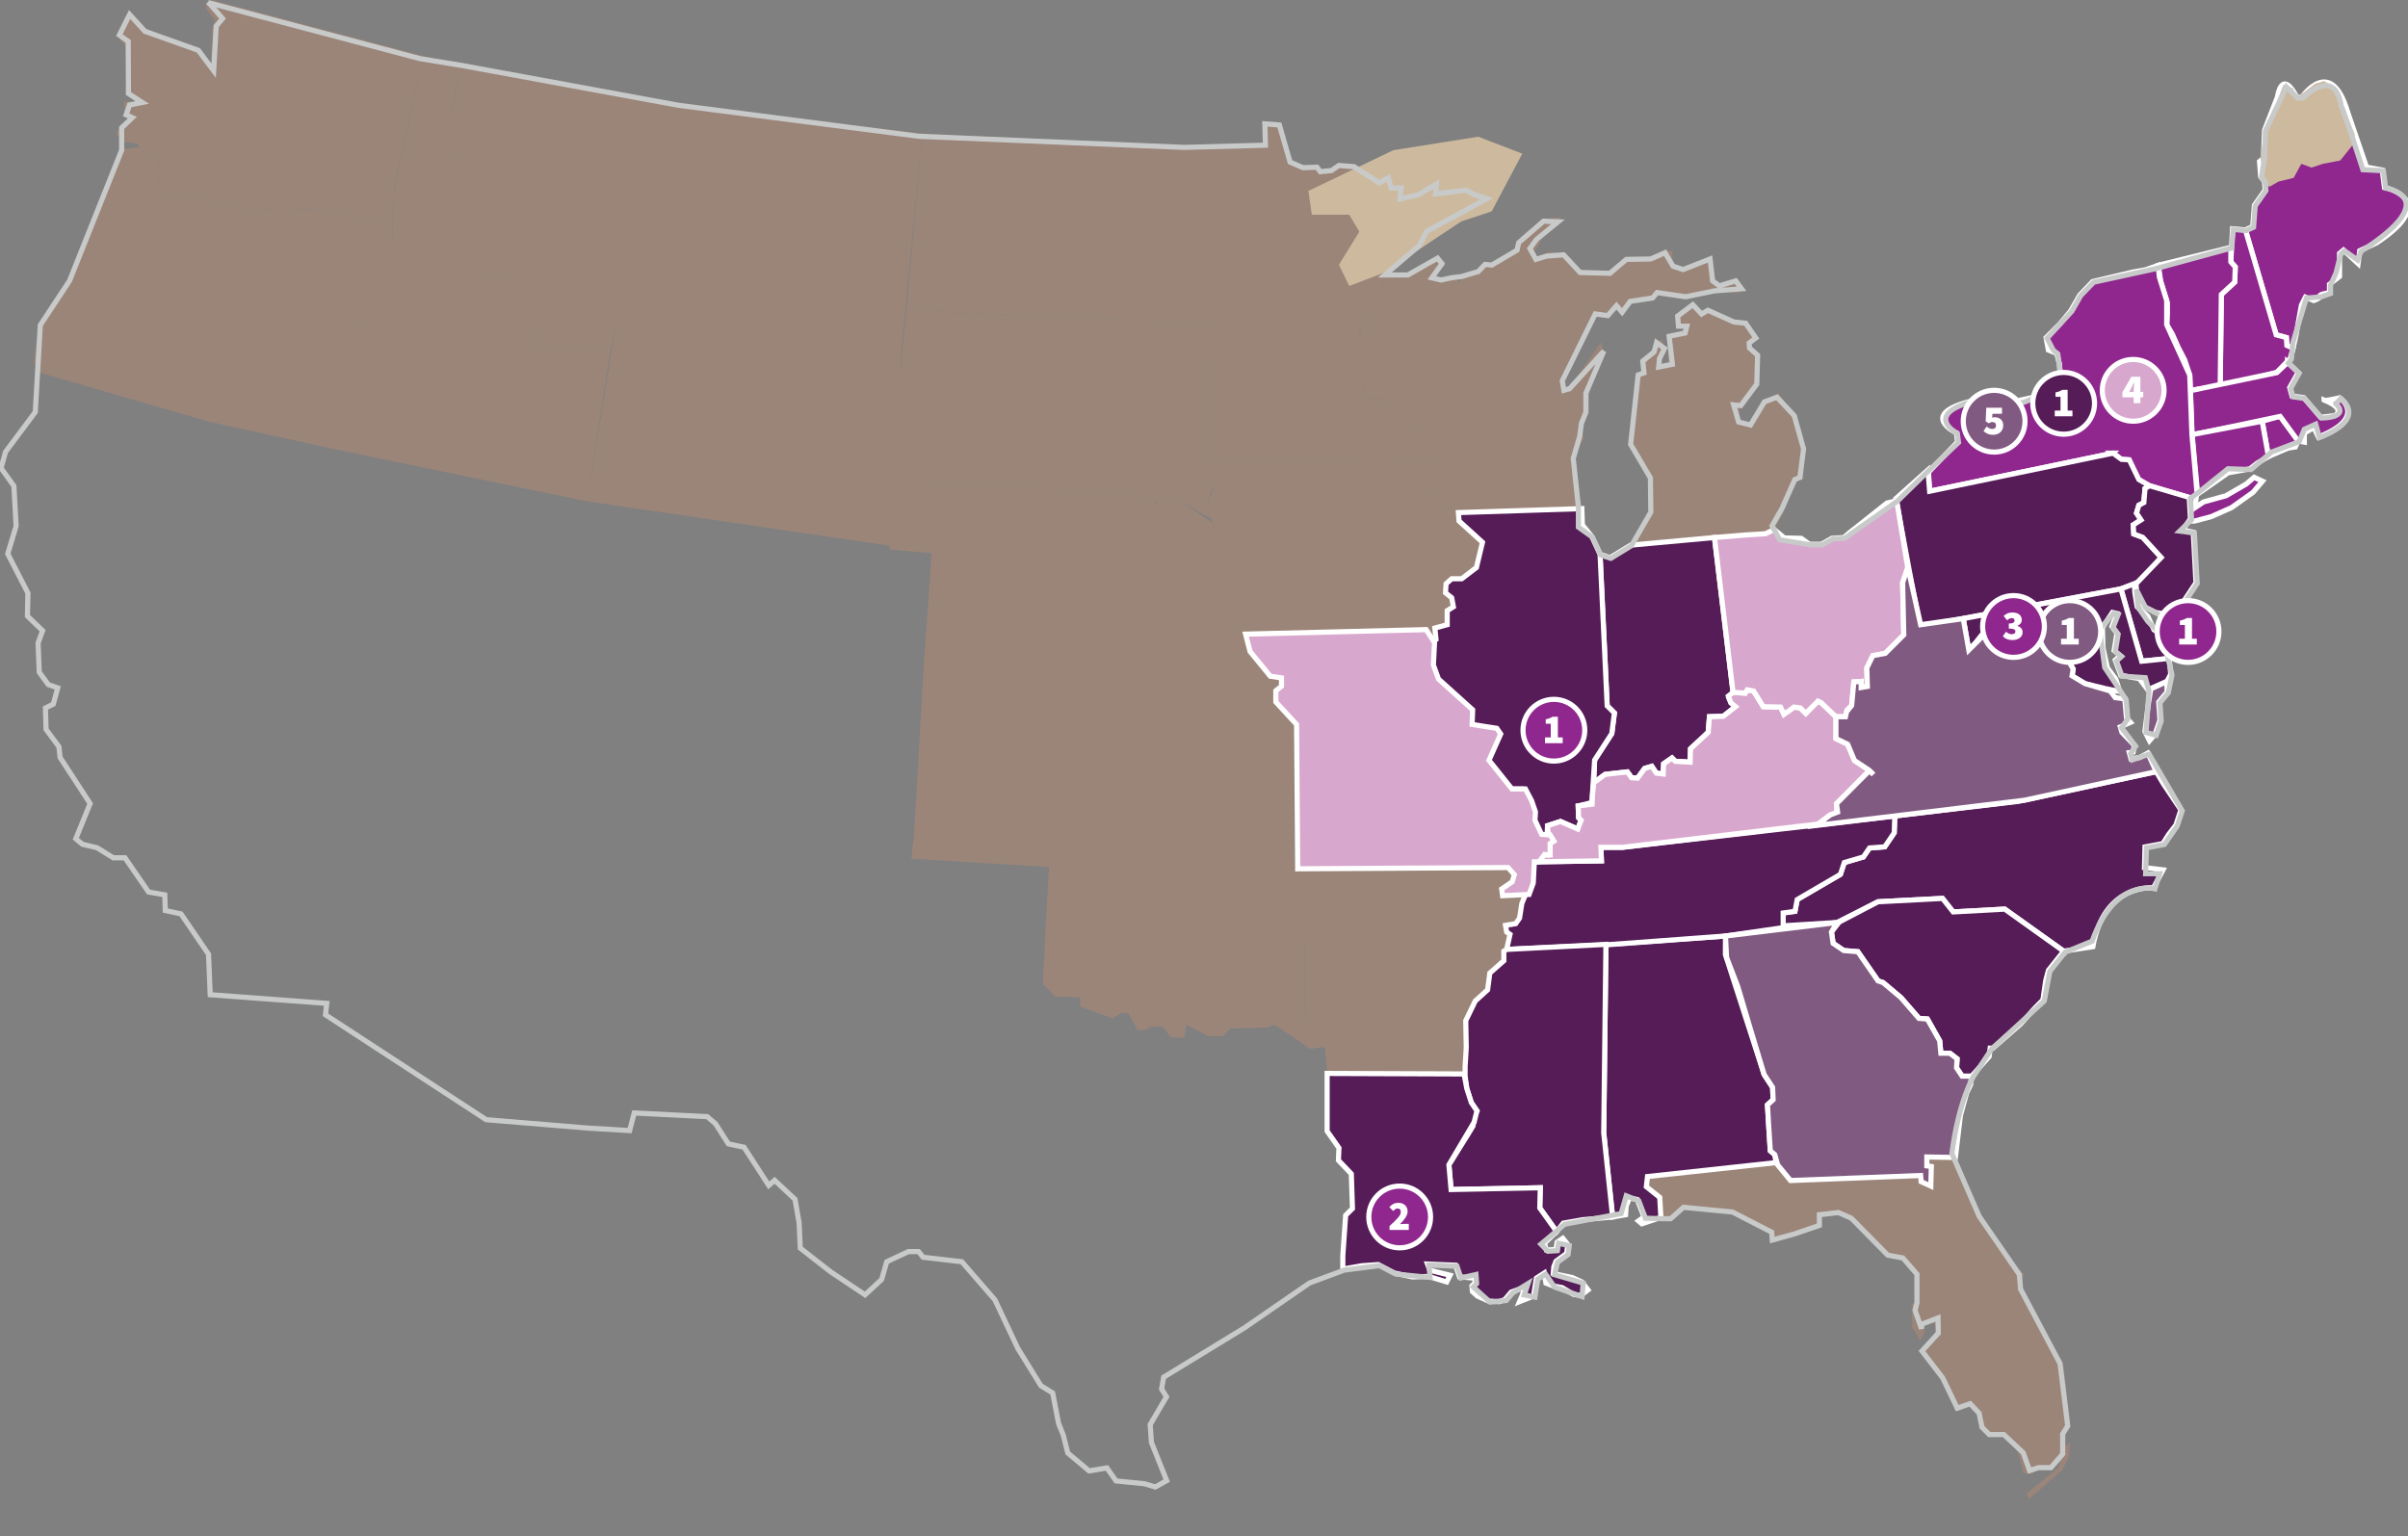 <?xml version="1.0" encoding="UTF-8"?>
<svg id="Layer_1" xmlns="http://www.w3.org/2000/svg" version="1.1" viewBox="0 0 230 146.77">
  <rect x="0" y="0" width="230" height="146.77" fill="#808080" stroke="none"/>
  <!-- Generator: Adobe Illustrator 29.6.0, SVG Export Plug-In . SVG Version: 2.1.1 Build 207)  -->
  <defs>
    <style>
      .st0, .st1 {
        fill: #815a82;
      }

      .st2 {
        fill: #cdba9e;
      }

      .st3 {
        fill: #9b8579;
      }

      .st4 {
        fill: #551c57;
      }

      .st4, .st5, .st1, .st6, .st7 {
        stroke-width: .49px;
      }

      .st4, .st5, .st1, .st7 {
        stroke: #fff;
      }

      .st5 {
        fill: #d8a7cd;
      }

      .st8 {
        fill: #fff;
      }

      .st6 {
        fill: none;
        stroke: #c8caca;
      }

      .st7 {
        fill: #90278e;
      }
    </style>
  </defs>
  <g>
    <path class="st7" d="M219.02,33.27l-.13-.06-.46-.21-.05-.75-.97-.27-2.94-10.02.7-.32.16-2.03,1.02-1.45-.05-.8-.37-.48-.11-1.45.37-.32.11-2.68,1.23-3.16s.37-2.84,1.87.05l.48-.05s2.73-4.02,4.34,1.39l1.82,5.31,1.5.27.21,1.66s5.52,1.18-.75,5.3l-1.61.75-.16,1.23-1.39-1.29-.38.32v2.2l-.96.75v.8s-1.07.16-.91.32-.59.43-.59.43l-.8-.32-.38.75-.53,2.95-.27,1.18h0Z"/>
    <polygon class="st7" points="218.75 34.24 217.47 35.57 215.43 36.11 212.7 36.75 212.06 36.91 212.17 28.13 213.45 26.95 213.5 25.5 213.08 25.02 213.24 21.86 214.47 21.97 217.41 31.99 218.38 32.25 218.43 33 219.02 33.27 218.75 34.24"/>
    <polygon class="st7" points="213.08 23.63 206.16 25.34 206.38 26.9 207.02 28.93 207.02 29.95 206.97 31.02 207.5 31.93 208.04 33.16 208.68 34.4 209.16 35.84 209.22 37.29 212.06 36.91 212.17 28.13 213.45 26.95 213.5 25.5 213.08 25.02 213.08 23.63"/>
    <polygon class="st7" points="216.67 43.61 216.07 40.24 217.79 39.76 219.51 42.11 219.24 42.7 218.54 42.81 216.67 43.61"/>
    <path class="st7" d="M218.49,34.61l1.02.97-.81,1.45.22.8,1.12.16,1.61,1.88,1.34-.16s1.23-.59-1.02-1.5c0,.16,1.5-.21,1.5-.21,0,0,2.73,1.87-2.03,3.75l-.43-.91-.91.54v.86l-.59-.1-1.72-2.36-8.41,1.77-.16-4.23,8.25-1.72,1.02-.96v-.03Z"/>
    <polygon class="st7" points="209.91 47.2 209.38 41.52 216.07 40.24 216.67 43.61 215.59 44.25 214.9 44.79 212.81 45.17 209.91 47.2"/>
    <path class="st7" d="M201.83,43.29l-17.52,3.64-.11-1.82,2.78-2.89-.11-.86s-3.64-1.71,1.23-3c-.16.16,3.11.05,3.11.05l.75.21.91-.37,1.45-.32,1.39-1.66,1.07-.21-.06-1.23-.27-1.07-.8-.32-.22-1.18,1.34-1.34,1.02-1.23.86-1.5,1.23-1.29,2.03-.48,1.82-.43,1.18-.21,1.23-.43.11,1.12.7,2.25v2.3l2.2,4.82.21,5.68.48,5.47-.11.86-.06.64.81-.54,2.14-.59,1.93-1.12.75-.64.8.37-.91,1.07-2.04,1.45-1.93.86-1.61.43h-.59l.05-2.25-3.8-1.13-1.02-.59-.54-.91-.37-.97-.75-.05-.8-.59h.04Z"/>
  </g>
  <g>
    <polygon class="st3" points="195.77 140.1 194.59 140.1 194.11 140.8 193.25 140.75 192.99 139.51 192.72 138.66 191.27 136.94 189.88 136.94 189.18 136.24 188.91 134.91 188.05 133.99 187.47 134.05 187.41 134.48 186.82 134.42 185.43 131.53 183.45 128.96 185 127.24 184.79 126.44 183.45 126.39 183.4 126.82 183.88 127.08 183.4 128.1 183.13 127.56 182.64 126.82 182.59 124.62 182.97 124.35 182.97 121.62 181.63 120.06 180.18 119.8 176.7 116.26 175.47 115.73 173.64 115.94 173.64 116.96 171.13 118.19 169.14 118.35 169.09 117.6 165.34 115.67 160.79 115.62 159.45 116.31 158.64 116.31 158.53 114.39 157.25 113.37 157.36 112.4 169.79 111.06 171.02 112.78 183.29 112.3 183.5 112.89 184.42 113.31 184.47 111.44 184.04 111.38 184.04 110.53 186.77 110.58 187.09 112.03 188.91 116.1 192.07 120.44 193.31 121.72 193.15 122.47 192.88 123.07 197.06 130.24 197.7 135.55 197.59 136.51 196.9 136.89 196.95 138.44 197.7 137.8 197.65 139.08 197 140.42 193.79 143.21 193.58 142.67 196.63 140.21 196.79 139.57 195.77 140.1"/>
    <polygon class="st3" points="87.41 78.94 109.19 80.65 123.62 80.69 123.7 83.5 124.62 90.17 124.58 99.81 121.73 97.89 121.14 98.15 117.49 98.26 116.8 99.01 115.35 98.96 113.32 97.89 113.1 99.17 111.82 99.07 111.01 98.05 109.89 98.1 109.51 98.37 108.65 98.42 107.8 96.81 107.1 96.76 106.3 97.3 103.19 96.17 103.14 95.26 100.78 95.21 99.6 93.97 100.19 82.83 87.04 82.03 87.41 78.94"/>
    <polygon class="st3" points="139.84 102.6 126.76 102.55 126.55 100.03 125.1 100.19 124.58 99.81 124.62 90.17 123.62 83.7 123.66 83.02 143.75 82.9 144.35 83.58 144.15 84.26 143.15 84.95 143.23 85.59 145.76 85.47 145.36 86.31 145.14 87.71 144.77 88.24 143.8 88.4 143.91 89.04 144.23 89.26 143.91 90.7 143.64 90.87 143.64 91.78 142.3 92.96 142.09 94.56 140.91 95.63 140 97.51 140.05 100.34 139.84 102.6"/>
    <polygon class="st3" points="123.62 80.69 108.82 80.74 87.3 79.72 88.26 63.22 116.55 59.92 124.92 58.78 125.99 64.77 125.99 65.58 125.46 66.01 125.46 67.08 123.55 69.22 123.62 80.69"/>
    <path class="st3" d="M136.67,44.04l-.11-1.88-2.89-2.41-.59-.91h-.8l-.16-.7h-1.12l-.75-.86-.16-2.84.32-.8.05-.8-.7-.75.32-.64,1.93-2.2.21-3.05s2.36.05,2.2,0,2.84-1.61,2.84-1.61l.8.38-.96,1.39.48.32,1.02-.21,1.07.59.65.8,1.12.21,2.36.43,4.56,1.07,1.07,1.02.43,2.36.7,1.02-1.39,2.36.16.91.54-.16,3.05-4.39.21.8-1.71,4.02v1.82l-.43,1.07.27,1.5-.59,1.07-.27,1.18.7,4.45-11.79.37-1.18-.59-.97-1.07-.11-1.34.8-.43-.32-.64-.86-.86h0Z"/>
    <polygon class="st3" points="56.1 47.9 58.78 31.18 85.99 34.46 86.07 52.29 56.1 47.9"/>
    <polygon class="st3" points="88.64 57.92 88.99 52.85 84.98 52.49 84.98 45.7 107.9 47.09 109.35 48.27 110.21 48.27 110.53 47.9 112.73 47.9 115.83 49.93 117.76 55.77 118.68 60.6 119.1 62.26 120.44 63.81 88.26 63.22 88.64 57.92"/>
    <polygon class="st3" points="115.89 44.15 136.67 44.04 137.53 44.9 137.85 45.54 137.05 45.97 137.16 47.31 138.12 48.38 139.3 48.97 139.36 49.93 141.6 51.81 141.02 54.22 139.62 55.29 138.66 55.29 138.12 55.77 138.07 56.63 138.71 57.27 138.82 57.97 138.28 58.51 138.23 59.68 137.05 60 137.16 61.08 136.57 61.4 135.93 60.17 118.68 60.6 117.71 56.15 115.83 49.93 115.24 48.38 115.73 47.15 116 46.02 115.3 45.49 115.24 44.15 115.89 44.15"/>
    <polygon class="st3" points="113.05 14.04 113.64 15.38 113.37 15.81 113.32 19.29 114.39 21.16 114.39 24.54 114.82 26.95 115.35 28.72 115.46 31.77 114.44 32.68 115.89 34.45 115.89 44.15 136.67 44.04 136.57 42.16 133.68 39.75 133.25 38.84 132.28 38.84 132.12 38.15 131 38.15 130.25 37.29 130.09 34.45 130.41 33.65 130.46 32.84 129.77 32.09 129.87 31.66 132.01 29.25 132.23 26.2 135.5 23.41 136.25 22.02 141.98 18.91 142.2 18.43 140.8 18.54 140 18.11 137.27 18.06 137.16 17.52 135.44 18.54 133.89 18.54 133.78 17.89 132.82 17.89 132.55 16.93 131.69 17.41 129.28 15.86 127.84 15.75 127.14 16.23 126.07 16.34 125.75 15.91 124.41 15.97 123.17 15.43 122.16 11.89 120.76 11.79 120.82 13.82 113.05 14.04"/>
    <polygon class="st3" points="88.08 12.75 86.58 29.63 115.46 30.91 115.35 28.72 114.82 26.95 114.39 24.54 114.39 21.16 113.32 19.29 113.37 15.81 113.64 15.38 113.05 14.04 88.08 12.75"/>
    <polygon class="st3" points="84.98 45.7 86.58 29.63 115.46 30.91 115.46 31.77 114.44 32.68 115.89 34.45 115.89 44.15 115.24 44.15 115.3 45.49 116 46.02 115.24 48.38 115.67 49.56 112.73 47.9 110.32 47.95 110.21 48.27 109.35 48.27 107.9 47.09 84.98 45.7"/>
    <polygon class="st3" points="64.78 10.02 44.09 6.22 43.35 9.75 43.02 11.09 43.77 13.55 43.61 15.21 45.01 16.39 46.29 19.56 47.79 20.79 45.86 25.24 46.4 26.3 47.1 26.68 48.38 25.77 49.19 30.16 50.63 31.5 50.69 33.38 51.44 33.38 55.13 33.38 56.1 33.81 56.58 32.9 57.44 33 58.19 34.23 58.78 31.18 85.99 34.82 88.08 12.75 64.78 10.02"/>
    <polygon class="st3" points="31.99 42.92 35.09 31.34 34.08 30.97 34.24 29.63 36.11 27.91 36.33 26.9 38.53 24.43 38.63 23.47 37.51 22.66 37.67 18 40.45 5.36 44.09 6.22 43.02 11.09 43.77 13.55 43.61 15.21 45.01 16.39 46.29 19.56 47.79 20.79 45.86 25.24 46.4 26.3 47.1 26.68 48.38 25.77 49.19 30.16 50.63 31.5 50.69 33.38 55.13 33.38 56.1 33.81 56.58 32.9 57.44 33 58.19 34.23 56.1 47.9 31.99 42.92"/>
    <polygon class="st3" points="11.84 13.55 11.09 12.81 11.47 12.11 12.22 11.73 12.49 11.14 11.9 10.88 11.84 9.7 12.91 9.7 12.11 8.84 12 4.39 11.41 3.75 12.22 1.29 12.7 1.34 14.2 3 18.22 4.5 19.18 4.77 20.15 6.22 20.25 2.84 20.52 1.93 19.67 .8 19.82 .21 20.25 0 40.45 5.36 37.67 17.79 37.51 21.54 30.97 19.88 23.63 20.04 21.33 19.61 18.43 18.43 16.02 18.8 15.11 17.63 15.22 15.38 14.47 14.52 13.5 14.47 13.13 13.72 11.84 13.55"/>
    <polygon class="st3" points="31.99 42.92 19.99 40.29 3.91 35.63 3.22 34.61 3.7 30.97 6.49 26.73 11.47 14.25 13.29 14.04 13.5 14.47 14.47 14.52 15.22 15.38 15.11 17.63 16.02 18.8 18.43 18.43 21.33 19.61 23.63 20.04 30.97 19.88 37.51 21.54 37.51 22.66 38.63 23.47 38.53 24.43 36.33 26.9 36.11 27.91 34.24 29.63 34.08 30.97 35.09 31.34 31.99 42.92"/>
    <polygon class="st3" points="155.76 52.08 156.77 50.23 157.61 48.86 157.57 45.61 155.68 42.39 155.96 38.78 156.41 35.76 156.97 35.56 156.85 34.44 157.93 33.55 158.17 32.67 158.74 32.47 158.94 33.23 158.45 34.2 158.37 35 159.3 34.68 159.38 32.07 159.86 31.79 160.91 31.75 161.07 31.1 160.26 31.1 160.18 30.14 161.63 29.05 162.47 29.94 163.07 29.58 165.57 30.7 166.69 30.82 167.66 32.23 167.01 32.71 167.05 33.19 167.82 33.87 167.74 36.65 167.01 37.57 166.69 38.66 166.21 38.7 166.01 40.26 167.14 40.54 168.06 39.22 168.46 38.34 169.87 37.53 171.31 39.66 172.2 42.84 172.28 45.81 171.35 45.77 170.51 47.66 170.35 48.98 169.46 50.59 168.62 50.99 155.76 52.08"/>
    <polygon class="st3" points="150.55 33.97 152.31 29.94 152.87 29.94 153.51 30.1 154.4 29.53 154.88 29.78 155.64 28.73 157.77 28.41 158.21 27.89 160.95 28.29 163.68 27.73 166.05 28.01 166.29 27.53 165.73 26.76 164.16 27.25 163.52 26.76 163.28 24.67 162.55 24.91 162.23 25.12 160.71 25.68 159.74 25.35 159.74 23.95 158.98 24.07 157.61 24.67 155.28 24.71 153.71 26.04 150.86 25.96 149.29 24.27 147.97 24.03 146.64 24.71 146.52 23.99 147.08 23.27 147.12 22.78 148.89 21.5 149.21 21.18 149.01 20.73 147.36 21.06 144.99 23.11 144.83 23.83 142.95 24.99 141.78 25.2 141.14 25.88 139.53 26.36 139.45 26.92 139.67 27.06 140.32 27.86 148.36 29.57 149.43 30.59 149.86 32.95 150.55 33.97"/>
  </g>
  <g>
    <polygon class="st4" points="181.09 47.63 182.38 54.59 183.39 59.85 202.58 56.26 204.4 55.56 206.43 53.26 204.66 51.33 203.81 51.01 203.75 50.15 204.5 49.67 204.07 49.02 204.29 48.27 204.77 48.01 204.88 46.67 205.31 46.4 204.29 45.81 203.38 43.93 202.63 43.88 201.83 43.29 184.31 46.93 184.14 44.9 181.09 47.63"/>
    <polygon class="st4" points="207.4 60.06 207.29 58.77 205.9 58.51 204.83 57.97 204.13 57.06 204.02 55.77 206.43 53.26 204.66 51.33 203.81 51.01 203.75 50.15 204.5 49.67 204.07 49.02 204.29 48.27 204.77 48.01 204.88 46.67 205.31 46.4 209.11 47.52 209.22 49.56 208.47 50.63 209.49 50.85 209.75 55.67 208.09 58.18 208.04 59.47 207.4 60.06"/>
    <polygon class="st4" points="202.58 56.26 204.56 63.17 207.18 62.9 206.91 60.97 205.74 60.17 205.15 58.88 204.13 57.97 203.91 56.63 203.86 55.77 202.58 56.26"/>
    <polygon class="st4" points="206.97 65.1 205.15 65.9 204.34 64.83 202.57 64.51 202.04 63.06 202.52 62.63 201.93 62.15 202.2 60.49 201.72 59.85 202.2 58.61 201.77 58.51 200.81 59.95 200.86 61.88 201.29 63.81 202.09 64.88 202.47 66.06 201.13 65.79 199.15 65.31 197.91 64.56 198.02 63.92 196.36 60.97 195.55 60.44 195.13 60.17 193.36 58.94 192.13 59.47 190.84 59.79 190.36 59.79 189.72 60.27 189.29 60.65 188.7 61.4 188.05 62.1 187.52 59.1 202.58 56.26 204.56 63.17 207.18 62.9 207.34 64.4 206.97 65.1"/>
    <path class="st4" d="M197.11,90.87l-5.63-4.02-4.93.27-1.02-1.29-6.16.32-3.91,1.98-5.2.32.05-1.23,1.13-.16.21-1.12,4.13-2.41.37-1.12,1.82-.54.59-.86,1.45-.11.91-1.34.06-1.61,11.79-1.39,13.18-2.84.7,1.18,1.66,2.47-.48,1.45-.7.91-.54.86-1.71.32-.05,1.98,1.77.21-.91,1.72s-4.71-.48-5.79,5.62l-2.79.43h0Z"/>
    <polygon class="st4" points="188.32 102.81 187.41 102.81 186.88 102.01 186.93 101.15 186.24 100.62 185.38 100.62 185.27 99.44 184.09 97.35 183.29 97.29 181.57 95.31 179.86 93.87 179.38 93.71 177.45 90.92 176.11 90.81 175.09 90.12 174.93 89.04 175.68 88.08 179.38 86.15 185.54 85.83 186.56 87.12 191.48 86.85 197.11 90.87 195.66 92.69 195.4 93.65 195.13 95.53 194.38 96.28 192.99 97.83 190.36 100.13 190.09 100.13 189.99 100.94 188.32 102.81"/>
    <polygon class="st4" points="158.64 116.31 156.82 116.91 156.5 116.64 157.03 116.26 156.39 114.6 155.64 114.44 155.32 115.24 155.27 116.05 154.03 116.26 153.18 108.23 153.39 90.22 164.81 89.42 164.8 91.19 168.5 102.65 169.31 103.88 169.36 105.06 168.82 105.55 169.09 109.94 169.52 110.31 169.63 111.07 157.36 112.4 157.25 113.37 158.53 114.39 158.64 116.31"/>
    <polygon class="st4" points="180.98 77.95 154.95 80.95 152.91 80.95 152.96 82.24 146.27 82.35 146.16 84.38 145.36 86.31 145.14 87.71 144.77 88.24 143.8 88.4 143.91 89.04 144.23 89.26 143.91 90.7 153.18 90.28 164.81 89.42 170.32 88.62 170.32 87.22 171.45 87.06 171.66 85.94 175.79 83.53 176.16 82.4 177.98 81.87 178.57 81.01 180.02 80.9 180.93 79.56 180.98 77.95"/>
    <polygon class="st4" points="154.03 116.26 151.14 116.53 149.32 116.85 148.68 117.65 148.09 116.85 147.07 115.4 147.12 113.47 138.6 113.64 138.39 111.28 140.27 108.28 140.69 107.58 140.85 106.51 141.07 106.13 140.53 105.33 140.1 103.99 139.94 102.81 139.94 101.9 140.05 100.08 140 97.51 140.91 95.63 142.09 94.56 142.3 92.96 143.64 91.78 143.64 90.87 143.91 90.7 153.39 90.22 153.18 108.23 154.03 116.26"/>
    <polygon class="st4" points="128.26 121.24 128.26 119.96 128.53 116.1 129.18 115.46 129.07 112.14 127.84 110.85 127.89 109.67 126.76 108.06 126.76 102.55 139.84 102.6 140.1 103.99 140.53 105.33 141.07 106.13 140.8 107.21 138.39 111.28 138.6 113.64 147.12 113.47 147.07 115.4 148.68 117.65 147.5 118.78 147.71 119.42 148.62 119.37 148.73 118.67 149.27 118.3 149.75 118.89 149.64 119.74 148.62 120.49 148.41 121.03 148.36 121.67 150.18 122.05 151.09 122.47 151.68 123.23 150.98 123.76 150.28 123.65 149.21 123.01 148.36 122.85 147.66 122.58 147.5 121.62 146.75 122.1 146.59 123.07 146.48 123.82 145.14 124.35 145.46 123.6 145.51 123.01 144.34 123.44 143.75 124.14 143.21 124.35 142.19 124.3 141.12 123.82 140.64 123.39 140.59 122.85 140.91 122.53 140.85 122.1 139.41 121.99 139.03 120.87 136.35 120.76 136.57 121.35 138.5 121.83 138.18 122.47 136.46 121.94 134.91 121.99 133.19 121.62 131.64 120.81 130.08 120.92 128.26 121.24"/>
    <polygon class="st4" points="152.83 52.96 153.79 53.28 155.76 52.08 163.76 51.35 165.53 66.14 165.12 66.66 165.33 67.15 165.77 67.51 164.6 68.43 163.28 68.47 163.16 69.96 161.47 71.53 161.43 72.81 160.02 72.73 159.7 72.41 158.9 72.97 158.86 73.94 158.21 73.86 157.77 73.21 157.09 73.41 156.41 74.34 155.84 74.3 155.44 73.74 153.31 73.98 152.23 74.78 152.31 72.61 153.95 70.08 154.2 68.11 153.51 67.43 152.83 53.12 152.83 52.96"/>
    <polygon class="st4" points="151.09 48.59 151.14 50.15 152.05 51.27 152.83 52.96 153.51 67.43 154.2 68.11 153.95 70.08 152.31 72.61 152.05 76.67 150.74 76.99 150.78 78.12 151.02 78.36 150.7 79.2 149.05 78.48 147.81 78.88 147.77 79.78 146.96 79.72 146.32 78.38 146.37 77.58 145.41 75.38 144.12 75.38 141.93 72.65 143.05 70.13 142.68 69.6 140.32 69.22 140.37 67.83 137.11 64.88 136.62 63.54 136.57 61.4 137.16 61.08 137.05 60 138.23 59.68 138.23 58.34 138.82 57.97 138.66 57.11 138.07 56.63 138.12 55.77 138.66 55.29 139.62 55.29 141.02 54.22 141.6 51.81 139.36 49.77 139.3 48.97 151.09 48.59"/>
  </g>
  <g>
    <polygon class="st5" points="146.72 82.33 147.24 81.65 147.77 81.69 147.77 80.61 148.13 80.37 148.05 80.04 147.85 79.44 147.81 78.88 149.05 78.48 150.7 79.2 151.02 78.36 150.78 78.12 150.74 76.99 152.07 76.83 152.11 75.9 152.23 74.78 153.31 73.98 155.44 73.74 155.84 74.3 156.41 74.34 157.09 73.41 157.77 73.21 158.21 73.86 158.86 73.94 158.9 72.97 159.7 72.41 160.02 72.73 161.43 72.81 161.47 71.53 163.16 69.96 163.28 68.47 164.6 68.43 165.77 67.51 165.33 67.15 165.08 66.5 165.53 66.14 166.69 66.22 166.89 65.9 167.5 66.02 168.42 67.51 170.07 67.55 170.39 68.23 171.35 67.55 171.96 67.63 172.48 68.15 173.64 66.98 173.97 67.15 175.36 68.47 175.36 70.56 176.48 71.1 177.13 72.65 178.57 73.61 175.41 76.78 175.45 77.71 174.82 77.85 173.68 78.72 154.95 80.95 152.91 80.95 152.96 82.24 146.72 82.33"/>
    <polygon class="st5" points="181.16 47.82 180.23 48.06 176.58 50.95 176.13 51.35 174.97 51.43 173.97 52 172.84 52 172.04 51.43 170.43 51.39 169.46 50.59 168.62 50.99 166.69 51.11 163.76 51.35 165.53 66.14 166.69 66.22 166.89 65.9 167.5 66.02 168.42 67.51 170.07 67.55 170.39 68.23 170.99 67.83 171.35 67.55 171.96 67.63 172.48 68.15 173.64 66.98 173.97 67.15 175.36 68.47 176.27 68.47 176.42 67.83 176.86 67.4 177.07 65.15 177.77 65.1 177.77 65.68 178.36 65.58 178.31 63.81 178.89 62.63 180.07 62.42 181.84 60.65 181.73 55.67 182.24 54.37 181.16 47.82"/>
  </g>
  <g>
    <polygon class="st1" points="205.95 73.72 193.36 76.45 173.48 78.86 174.82 77.85 175.52 77.58 175.41 76.78 178.57 73.61 179.59 74.63 180.98 74.95 181.63 74.31 182.27 74.74 183.45 74.47 183.88 73.4 184.95 73.19 185.86 72.97 186.45 72.06 186.39 70.45 188 65.9 188.54 66.28 188.91 66.6 189.93 66.49 190.04 64.83 190.9 64.56 192.45 62.15 192.45 60.33 193.31 60.44 195.24 61.35 195.29 60.38 196.36 60.97 198.02 63.92 197.91 64.56 199.15 65.31 201.56 66.01 202.04 66.65 202.95 66.76 203.11 68.58 203.49 69.01 202.52 69.44 202.68 69.97 203.86 71.2 203.75 71.85 203.38 71.9 203.54 72.49 204.34 72.38 205.15 71.95 205.95 73.72"/>
    <polygon class="st1" points="186.77 110.58 184.04 110.53 184.04 111.38 184.47 111.44 184.42 113.31 183.5 112.89 183.45 112.3 171.02 112.78 169.79 111.28 169.52 110.31 169.09 109.94 168.93 107.48 168.82 105.55 169.36 105.06 169.31 103.88 168.5 102.65 167.06 97.88 165.98 94.24 164.91 91.46 164.81 89.42 175.47 88.13 174.93 89.04 175.09 90.12 176.11 90.81 177.45 90.92 179.38 93.71 179.86 93.87 181.57 95.31 183.29 97.29 184.09 97.35 185.27 99.44 185.38 100.62 186.24 100.62 186.93 101.15 186.88 102.01 187.41 102.81 188.32 102.81 188.22 103.62 187.84 104.42 187.25 106.56 186.77 110.58"/>
    <polygon class="st1" points="182.22 54.17 181.73 55.67 181.84 60.65 180.07 62.42 178.89 62.63 178.31 63.81 178.36 65.58 177.77 65.68 177.77 65.1 177.07 65.15 176.86 67.4 176.38 67.99 176.27 68.47 175.36 68.47 175.36 70.56 176.48 71.1 177.13 72.65 178.57 73.61 179.59 74.63 180.98 74.95 181.63 74.31 182.27 74.74 183.45 74.47 183.88 73.4 185.86 72.97 186.45 72.06 186.39 70.45 188 65.9 188.91 66.6 189.93 66.49 190.04 64.83 190.9 64.56 192.45 62.15 192.45 60.33 193.31 60.44 195.24 61.35 195.29 60.38 193.36 58.94 190.36 59.79 188.05 62.1 187.52 59.1 183.45 59.68 182.22 54.17"/>
    <polygon class="st1" points="206.97 65.1 205.43 65.82 205.19 67.31 204.87 69.88 205.31 70.76 205.83 70.16 206.31 68.79 206.19 67.07 206.99 66.1 206.97 65.1"/>
    <polygon class="st0" points="196.06 61.36 193.3 59.5 189.66 62.42 178.96 72.39 179.2 73.76 178.15 74.74 182.93 76.44 193.06 73.93 196.06 61.36"/>
  </g>
  <g>
    <polygon class="st2" points="132.22 26.04 139.56 21.16 142.48 20.19 145.4 14.68 141.19 13.06 133.08 14.35 124.97 18.24 125.3 20.51 128.87 20.51 129.84 22.13 127.89 25.29 128.87 27.32 132.22 26.04"/>
    <polygon class="st2" points="224.83 13.71 223.53 15.33 221.87 15.65 220.78 16.01 219.81 15.65 219.08 16.99 217.62 17.35 216.77 17.84 216.02 17.36 216.16 16.38 215.92 15.11 216.24 12.73 216.64 12 218.1 8.11 219 8.44 219.41 9.32 221.14 7.99 221.99 7.75 222.97 8.35 223.82 10.18 224.91 12.85 224.83 13.71"/>
  </g>
  <path class="st6" d="M19.88.25l20.23,5.35,4.04.66,20.68,3.8,22.94,2.96,25.33,1.06,7.77-.21-.06-2.04,1.39.11,1.02,3.54,1.23.54,1.34-.05.32.43,1.07-.11.7-.48,1.45.11,2.41,1.55.86-.48.27.97h.96l-.11,1.04,1.77-.4,1.71-1.02-.08.93,2.92-.34.8.43,1.18.38-5.73,3.11-.75,1.39-3.27,2.79h2.2l2.84-1.61.42.54-.97,1.34.88.21,1.02-.22.93-.11,1.61-.48.64-.68.65.06,2.41-1.42.16-.72,2.37-2.05,1.38.06-2.07,1.7-.61.85.57,1.04,1.01-.31,1.64-.13,1.57,1.69,2.85.08,1.57-1.33,2.33-.04,1.37-.6.76,1.29.97.32,2.57-1.01.24,2.09.64.48,1.57-.48.56.76-2.61.2-2.73.56-2.73-.4-.44.52-2.13.32-.77,1.04-.54-.63-.83.95-1.2-.16-3.15,6.39.16.91.54-.16,3.27-3.59-1.71,4.02v1.82l-.43,1.07-.17,1.27-.61,2.07.49,4.62v1.95l1.36.97.77,1.69.97.32,1.97-1.21,1.85-3.21-.04-3.26-1.89-3.21.72-6.63.56-.2-.12-1.12,1.08-.88.24-.89.76.56-.48.97-.08.8,1.31-.26-.31-2.67,1.53-.32.16-.65h-.8l-.08-.96,1.45-1.09.84.89.6-.36,2.49,1.12,1.12.12.97,1.41-.64.48.04.48.77.68-.08,2.77-1.53,2.05-.68-.07.48,1.64,1.13.28,1.33-2.21,1.2-.44,1.65,1.76.89,3.18-.35,2.72-.49.21-.84,1.89-.36.82-.97,1.7.73,1.34,2.19.36.75.12h1.13l1-.56,1.16-.08,5.02-3.54,2.99-2.92,2.84-2.68-.11-.86s-3.18-1.69,1.23-3l3.11.05.75.22,1.28-.25,1.08-.45,1.39-1.66,1.07-.21-.32-2.3-.43-.36-.59-1.14,2.36-2.57.86-1.5,1.23-1.28,5.87-1.28,7.31-1.99.16-1.77,1.23.11.7-.32.16-2.04,1.02-1.45-.05-.8-.37-.48.27-1.77.11-2.68,2-4.19,1.11,1.09.48-.05s3.03-3.1,3.64.79c.24.36,2.07,6.08,2.07,6.08l1.96.1.21,1.66s5.73.86-2.36,6.05l-.3.82-1.25-.87-.38.32-.44,1.77-.53,1.18v.8l-.91.32-1.39.11-1.3,4.27-.14,1.57-.27.38,1.02.97-.81,1.45.22.8,1.12.16,1.61,1.87s2.72-.02,1.38-1.36l.44-.52s2.73,1.87-2.03,3.75l-.35-1.29-1.09.49-.49,1.18-2.67,1.01-1.93,1.66-2.2-.08-2.84,2.28-.75.54.11,2.04-1.14,1.1,1.41.18.27,4.82-1.66,2.52-.5,1.23-2.77-1.44-.88-1.72.18,1.72.91,1.32,1.46,1.46.85,3.65-.35,1.7-.8.97.12,1.73-.48,1.37-.97-.28.28-3.97-.35-1.26-2.22-.14-.53-1.45.48-.43-.59-.48.27-1.66-.48-.64.48-1.23-.43-.11-1.35,1.52.49,3.65,1.22,1.82.83,1.26.16,1.82-.59.86,1.34,1.77-.48.7.16.59,1.61-.54,3.16,5.41-.48,1.45-1.23,1.77-1.71.32-.08,2.47h1.34l-.45,1.44s-3.81-1.08-6,5l-2.58,1.06-1.45,1.82-.54,2.84-5.04,4.6-1.77,2.68s-1.4,2.44-2.01,7.3l2.6,5.98,3.84,5.57.12,1.4,3.77,7.11.73,5.96-.48.76v1.92l-1.12,1.3h-1.18l-.86.28-.61-1.7-1.85-1.74h-1.39l-.7-.7-.27-1.34-.86-.91-1.23.43-1.39-2.89-1.98-2.57,1.56-1.71-.03-1.45-1.53.59-.05.43-.61-1.75.18-.72v-2.73l-1.34-1.55-1.45-.27-3.48-3.53-1.23-.54-1.82.21v1.02l-2.4.82-2.1.58-.05-.75-3.75-1.93-4.68-.45-1.22,1.09h-.8l-1.61-.05-.64-1.66-1.2-.48-.49,1.7-5.39,1.02-2.27,1.9.67.68.91-.06.11-.7,1.02.22-.11.85-1.02.75-.27,1.18,2.73.8-.11,1.29-2.62-.91-.86-1.23-.75.48-.27,1.71-1.02-.21.37-1.09-1.49.92-.59.7-1.55.16-1.61-1.45.32-.32-.06-.87-1.44.33-.37-1.12-2.68-.11.11,1.18-3.27-.32-1.55-.81-3.38.43-3.32,1.23-6.22,4.29-7.71,4.71-.2,1.13.47.74-1.56,2.66.12,1.7,1.46,3.65-1.09.61-1.02-.31-2.73-.27-.87-1.24-1.7.28-2.04-1.71-.43-1.71-.45-1.11-.56-2.91-1.13-.7-2.2-3.56-2.19-4.64-3.16-3.64-3.7-.43-.43-.54h-.96l-2.08.97-.49,1.7-1.58,1.46-3.28-2.19-2.91-2.27-.11-2.41-.39-2.25-1.95-1.82-.56.49-2.36-3.65-1.5-.32-1.23-1.93-.79-.67-6.97-.35-.44,1.68-4.01-.24-9.69-.8-15.35-10.02.12-1.09-11.13-.83-.16-3.86-2.63-3.86-1.5-.32-.05-1.5-1.55-.27-2.25-3.27h-1.12l-1.55-.96-1.39-.33-.64-.53,1.37-3.36-2.87-4.41-.11-1.02-1.23-1.66-.06-2.04.75-.37.43-1.55-.91-.32-.86-1.18-.11-2.79.43-1.18-1.45-1.39.05-2.2-1.93-3.75.8-2.65-.21-3.83-1.23-1.71.43-1.55,2.84-3.8.48-8.31,2.79-4.23,4.98-12.48v-2.14l1.02-.97-.59-.27.32-.94,1.22-.24-1.32-.85-.02-4.98-.85-.61.98-1.96,1.46,1.6,5.11,1.82,1.46,1.95.24-4.26.61-.73-1.27-1.46-.11-.06Z"/>
  <polygon class="st5" points="123.95 83 123.84 69.21 121.86 67.06 121.86 65.99 122.4 65.56 122.4 64.76 121.33 64.6 119.4 62.24 118.97 60.58 136.22 60.15 137.02 61.39 136.91 63.53 137.4 64.87 140.66 67.81 140.61 69.21 142.97 69.58 143.34 70.12 142.22 72.63 144.41 75.37 145.7 75.37 146.29 76.49 146.66 77.56 146.61 78.36 147.25 79.71 148.06 79.76 148.42 80.35 148.06 80.59 148.06 81.67 147.53 81.63 147.01 82.32 146.55 82.33 146.45 84.36 146.05 85.45 143.52 85.57 143.43 84.93 144.44 84.24 144.64 83.56 144.04 82.88 123.95 83"/>
  <g>
    <circle class="st5" cx="203.75" cy="37.29" r="2.95"/>
    <path class="st8" d="M203.81,37.15c0-.17.02-.43.02-.6h-.02c-.06.15-.14.3-.21.46l-.23.43h1.34v.52h-1.99v-.48l.86-1.49h.86v2.53h-.64v-1.38Z"/>
  </g>
  <g>
    <circle class="st4" cx="197.11" cy="38.53" r="2.95"/>
    <path class="st8" d="M196.27,39.22h.54v-1.31h-.48v-.42c.29-.06.47-.13.66-.25h.5v1.98h.46v.55h-1.69v-.55Z"/>
  </g>
  <g>
    <circle class="st1" cx="197.7" cy="60.33" r="2.95"/>
    <path class="st8" d="M196.87,61.02h.54v-1.31h-.48v-.42c.29-.06.47-.13.66-.25h.5v1.98h.46v.55h-1.69v-.55Z"/>
  </g>
  <g>
    <circle class="st7" cx="192.32" cy="59.85" r="2.95"/>
    <path class="st8" d="M191.3,60.78l.31-.43c.16.14.34.24.52.24.22,0,.37-.08.37-.24,0-.19-.1-.3-.63-.3v-.48c.42,0,.55-.11.55-.29,0-.15-.09-.23-.26-.23s-.29.07-.45.21l-.34-.42c.25-.21.51-.33.82-.33.56,0,.92.26.92.72,0,.24-.14.43-.41.55v.02c.29.09.49.29.49.61,0,.48-.46.74-.98.74-.41,0-.71-.14-.9-.36Z"/>
  </g>
  <g>
    <circle class="st7" cx="208.99" cy="60.33" r="2.95"/>
    <path class="st8" d="M208.15,61.02h.54v-1.31h-.48v-.42c.29-.06.47-.13.66-.25h.5v1.98h.46v.55h-1.69v-.55Z"/>
  </g>
  <g>
    <circle class="st7" cx="148.42" cy="69.76" r="2.95"/>
    <path class="st8" d="M147.58,70.45h.54v-1.31h-.48v-.42c.29-.06.47-.13.66-.25h.5v1.98h.46v.55h-1.69v-.55Z"/>
  </g>
  <g>
    <circle class="st7" cx="133.69" cy="116.26" r="2.95"/>
    <path class="st8" d="M132.74,117.11c.6-.55,1.06-.98,1.06-1.32,0-.23-.13-.34-.31-.34-.17,0-.3.12-.42.24l-.37-.37c.26-.28.5-.41.88-.41.51,0,.87.33.87.83,0,.41-.38.86-.73,1.21.13-.02.31-.03.42-.03h.42v.58h-1.84v-.39Z"/>
  </g>
  <g>
    <circle class="st1" cx="190.47" cy="40.24" r="2.95"/>
    <path class="st8" d="M189.46,41.17l.3-.43c.15.14.33.24.51.24.24,0,.38-.1.38-.33s-.14-.33-.34-.33c-.14,0-.2.02-.35.12l-.3-.19.06-1.3h1.5v.58h-.91l-.03.37c.09-.03.16-.04.24-.04.44,0,.82.25.82.78,0,.57-.44.9-.96.9-.42,0-.71-.15-.92-.36Z"/>
  </g>
</svg>